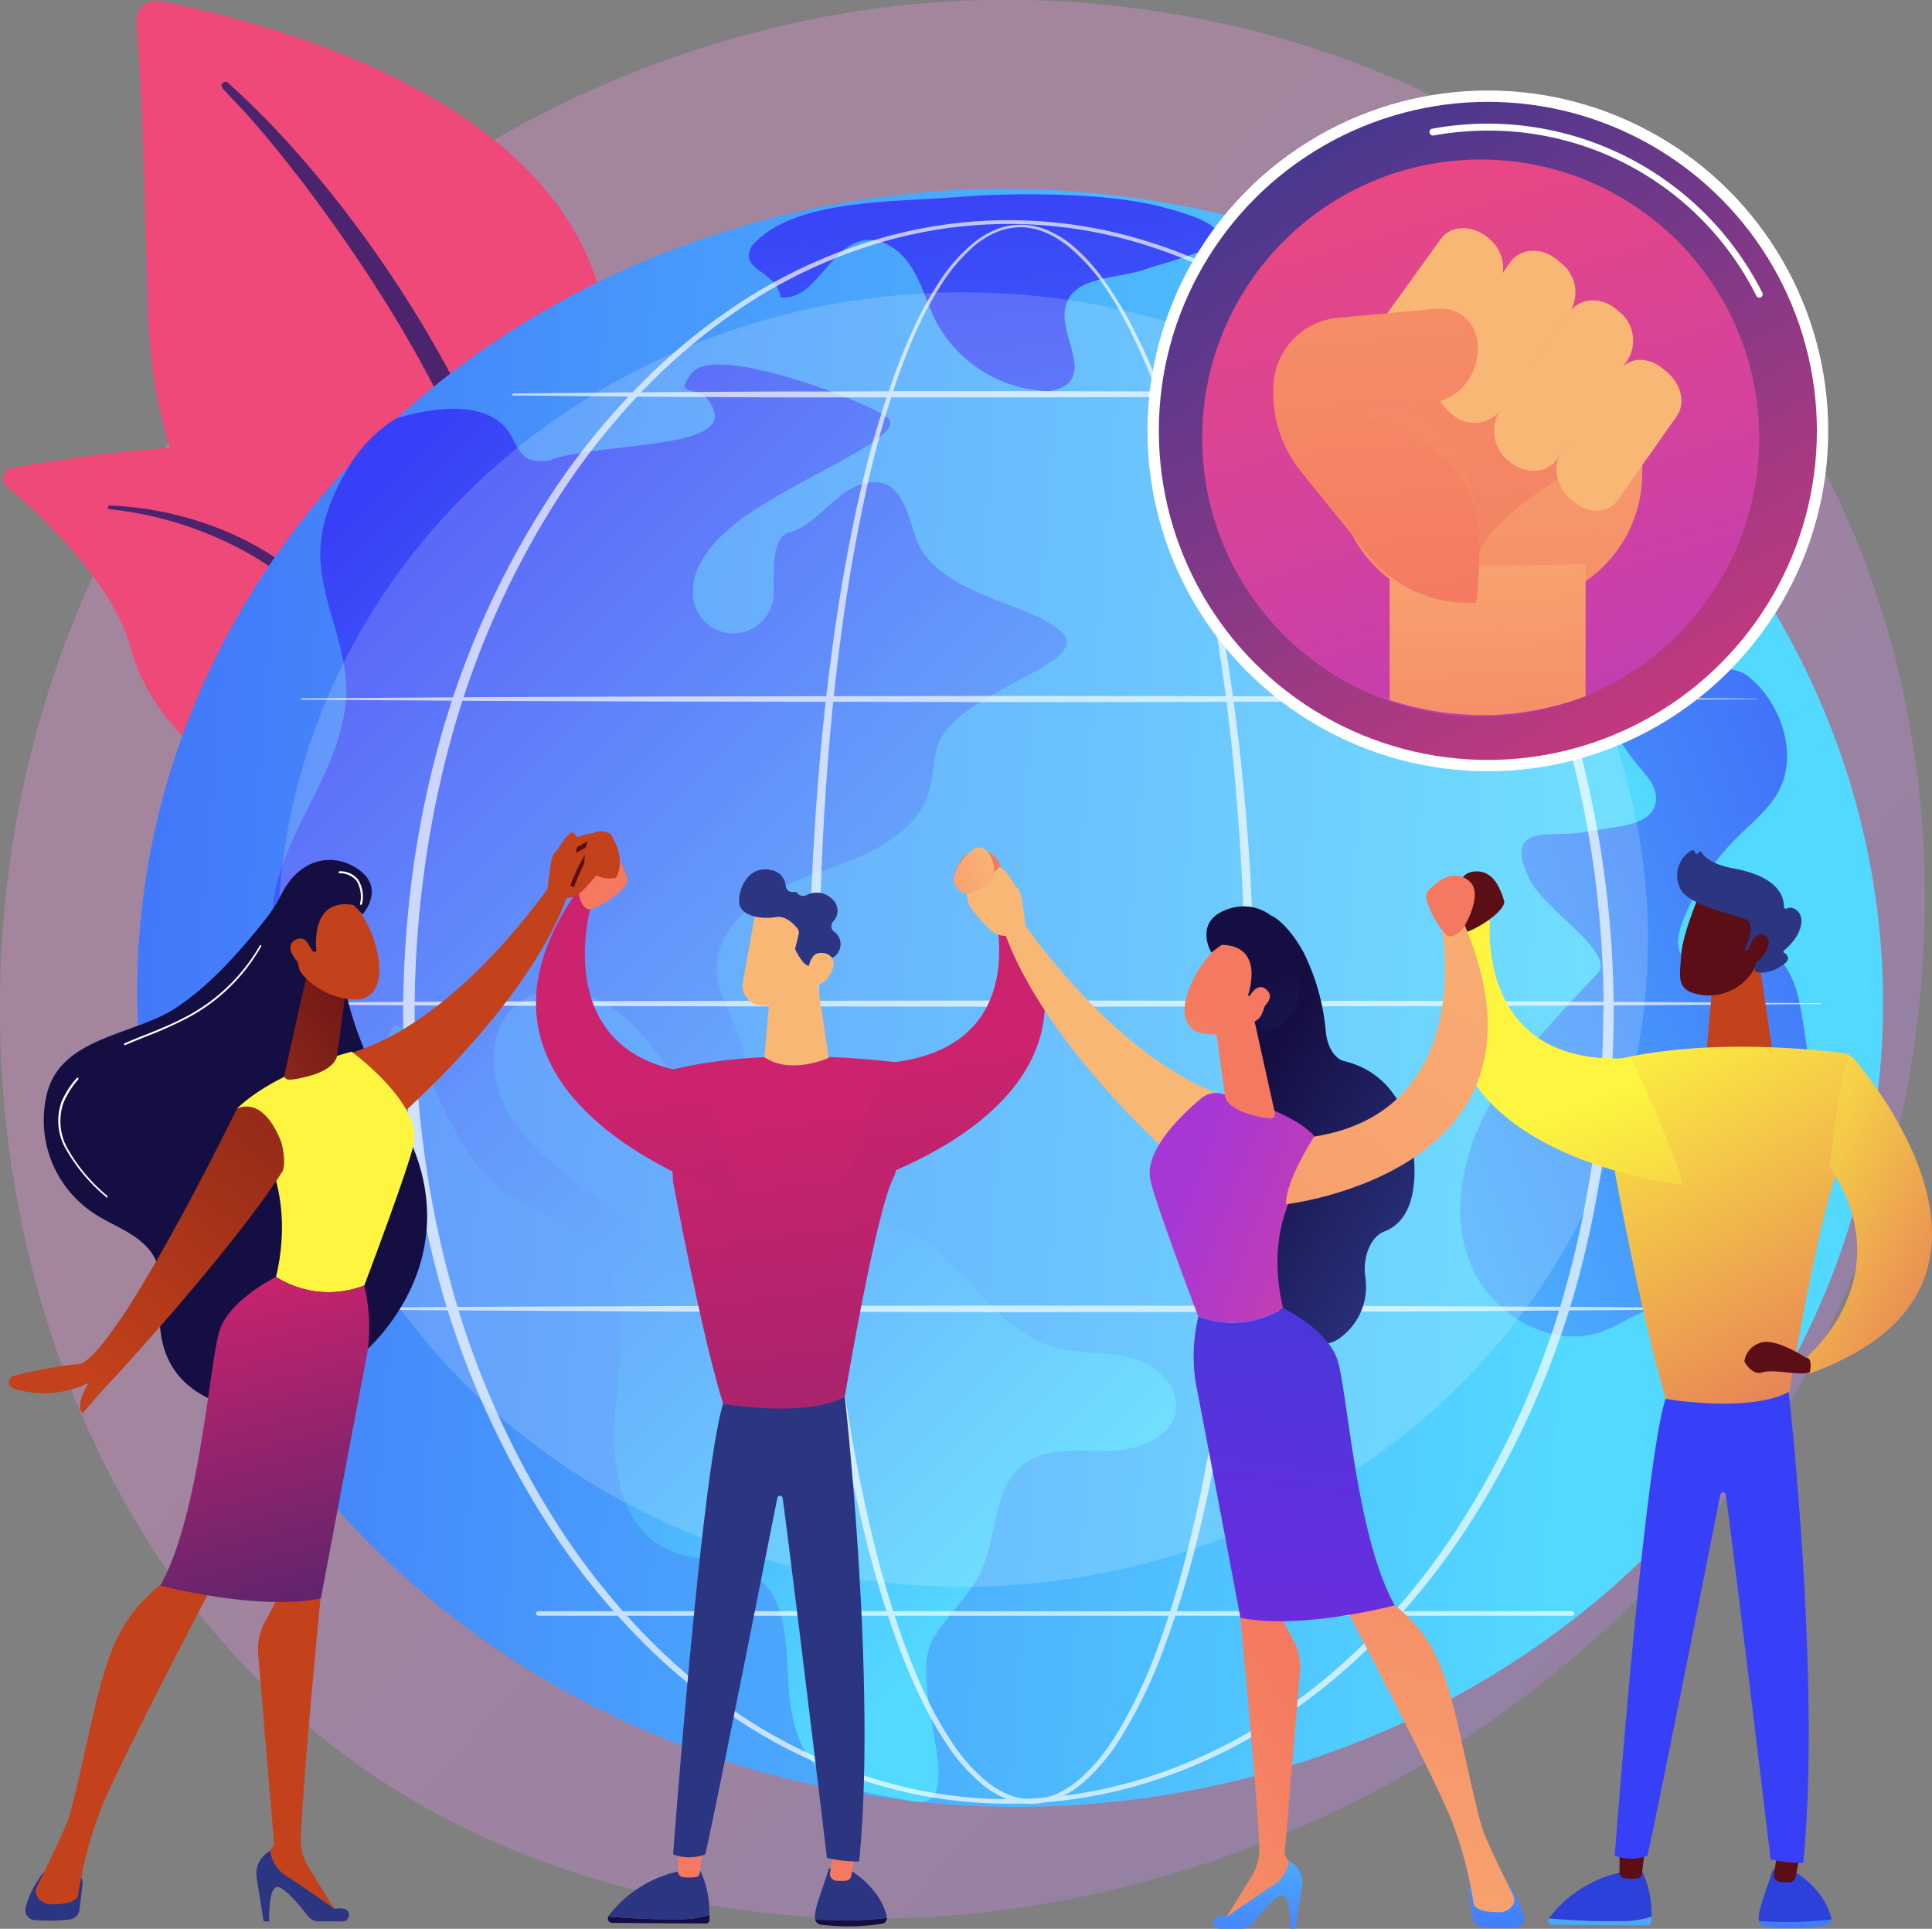 <svg id="Layer_1" data-name="Layer 1" xmlns="http://www.w3.org/2000/svg" xmlns:xlink="http://www.w3.org/1999/xlink" viewBox="0 0 250.43 250">
  <rect x="0" y="0" width="250.43" height="250" fill="#808080" stroke="none"/>
  <defs>
    <style>
      .cls-1 {
        fill: none;
      }

      .cls-2, .cls-25 {
        opacity: 0.3;
      }

      .cls-11, .cls-19, .cls-2, .cls-25 {
        isolation: isolate;
      }

      .cls-2 {
        fill: url(#linear-gradient);
      }

      .cls-3 {
        fill: url(#linear-gradient-2);
      }

      .cls-4 {
        fill: url(#linear-gradient-3);
      }

      .cls-5 {
        fill: url(#linear-gradient-4);
      }

      .cls-6 {
        fill: url(#linear-gradient-5);
      }

      .cls-7 {
        fill: url(#linear-gradient-6);
      }

      .cls-8 {
        fill: url(#linear-gradient-7);
      }

      .cls-9 {
        fill: url(#linear-gradient-8);
      }

      .cls-10 {
        fill: url(#linear-gradient-9);
      }

      .cls-11, .cls-13 {
        fill: #fff;
      }

      .cls-11 {
        opacity: 0.17;
      }

      .cls-12 {
        opacity: 0.68;
      }

      .cls-14 {
        fill: url(#linear-gradient-10);
      }

      .cls-15 {
        fill: url(#linear-gradient-11);
      }

      .cls-16 {
        clip-path: url(#clip-path);
      }

      .cls-17 {
        fill: url(#linear-gradient-12);
      }

      .cls-18 {
        fill: url(#linear-gradient-13);
      }

      .cls-19 {
        opacity: 0.6;
        fill: url(#linear-gradient-14);
      }

      .cls-20 {
        fill: url(#linear-gradient-15);
      }

      .cls-21 {
        fill: url(#linear-gradient-16);
      }

      .cls-22 {
        fill: url(#linear-gradient-17);
      }

      .cls-23 {
        fill: url(#linear-gradient-18);
      }

      .cls-24 {
        fill: url(#linear-gradient-19);
      }

      .cls-25 {
        fill: url(#linear-gradient-20);
      }

      .cls-26 {
        fill: url(#linear-gradient-21);
      }

      .cls-27 {
        fill: url(#linear-gradient-22);
      }

      .cls-28 {
        fill: url(#linear-gradient-23);
      }

      .cls-29 {
        fill: url(#linear-gradient-24);
      }

      .cls-30 {
        fill: url(#linear-gradient-25);
      }

      .cls-31 {
        fill: url(#linear-gradient-26);
      }

      .cls-32 {
        fill: url(#linear-gradient-27);
      }

      .cls-33 {
        fill: url(#linear-gradient-28);
      }

      .cls-34 {
        fill: url(#linear-gradient-29);
      }

      .cls-35 {
        fill: url(#linear-gradient-30);
      }

      .cls-36 {
        fill: url(#linear-gradient-31);
      }

      .cls-37 {
        fill: url(#linear-gradient-32);
      }

      .cls-38 {
        fill: url(#linear-gradient-33);
      }

      .cls-39 {
        fill: url(#linear-gradient-34);
      }

      .cls-40 {
        fill: url(#linear-gradient-35);
      }

      .cls-41 {
        fill: url(#linear-gradient-36);
      }

      .cls-42 {
        fill: url(#linear-gradient-37);
      }

      .cls-43 {
        fill: url(#linear-gradient-38);
      }

      .cls-44 {
        fill: url(#linear-gradient-39);
      }

      .cls-45 {
        fill: url(#linear-gradient-40);
      }

      .cls-46 {
        fill: url(#linear-gradient-41);
      }

      .cls-47 {
        fill: url(#linear-gradient-42);
      }

      .cls-48 {
        fill: url(#linear-gradient-43);
      }

      .cls-49 {
        fill: url(#linear-gradient-44);
      }

      .cls-50 {
        fill: url(#linear-gradient-45);
      }

      .cls-51 {
        fill: url(#linear-gradient-46);
      }

      .cls-52 {
        fill: url(#linear-gradient-47);
      }

      .cls-53 {
        fill: url(#linear-gradient-48);
      }

      .cls-54 {
        fill: url(#linear-gradient-49);
      }

      .cls-55 {
        fill: url(#linear-gradient-50);
      }

      .cls-56 {
        fill: url(#linear-gradient-51);
      }

      .cls-57 {
        fill: url(#linear-gradient-52);
      }

      .cls-58 {
        fill: url(#linear-gradient-53);
      }

      .cls-59 {
        fill: url(#linear-gradient-54);
      }

      .cls-60 {
        fill: url(#linear-gradient-55);
      }

      .cls-61 {
        fill: url(#linear-gradient-56);
      }

      .cls-62 {
        fill: url(#linear-gradient-57);
      }

      .cls-63 {
        fill: url(#linear-gradient-58);
      }

      .cls-64 {
        fill: url(#linear-gradient-59);
      }

      .cls-65 {
        fill: url(#linear-gradient-60);
      }

      .cls-66 {
        fill: url(#linear-gradient-61);
      }

      .cls-67 {
        fill: url(#linear-gradient-62);
      }

      .cls-68 {
        fill: url(#linear-gradient-63);
      }

      .cls-69 {
        fill: url(#linear-gradient-64);
      }

      .cls-70 {
        fill: url(#linear-gradient-65);
      }

      .cls-71 {
        fill: url(#linear-gradient-66);
      }

      .cls-72 {
        fill: url(#linear-gradient-67);
      }

      .cls-73 {
        fill: url(#linear-gradient-68);
      }

      .cls-74 {
        fill: url(#linear-gradient-69);
      }

      .cls-75 {
        fill: url(#linear-gradient-70);
      }

      .cls-76 {
        fill: url(#linear-gradient-71);
      }

      .cls-77 {
        fill: url(#linear-gradient-72);
      }

      .cls-78 {
        fill: url(#linear-gradient-73);
      }

      .cls-79 {
        fill: url(#linear-gradient-74);
      }

      .cls-80 {
        fill: url(#linear-gradient-75);
      }

      .cls-81 {
        fill: url(#linear-gradient-76);
      }

      .cls-82 {
        fill: url(#linear-gradient-77);
      }

      .cls-83 {
        fill: url(#linear-gradient-78);
      }

      .cls-84 {
        fill: url(#linear-gradient-79);
      }

      .cls-85 {
        fill: url(#linear-gradient-80);
      }

      .cls-86 {
        fill: url(#linear-gradient-81);
      }

      .cls-87 {
        fill: url(#linear-gradient-82);
      }

      .cls-88 {
        fill: url(#linear-gradient-83);
      }

      .cls-89 {
        fill: url(#linear-gradient-84);
      }

      .cls-90 {
        fill: url(#linear-gradient-85);
      }

      .cls-91 {
        fill: url(#linear-gradient-86);
      }

      .cls-92 {
        fill: url(#linear-gradient-87);
      }
    </style>
    <linearGradient id="linear-gradient" x1="-450.08" y1="976.5" x2="-450.49" y2="976.87" gradientTransform="matrix(450.32, 0, 0, -448.94, 203093.8, 438643.73)" gradientUnits="userSpaceOnUse">
      <stop offset="0" stop-color="#b37cff"/>
      <stop offset="1" stop-color="#f895e7"/>
    </linearGradient>
    <linearGradient id="linear-gradient-2" x1="-442.65" y1="979.58" x2="-443.32" y2="979.2" gradientTransform="matrix(112.41, 0, 0, -219.92, 50389.62, 214990.88)" gradientUnits="userSpaceOnUse">
      <stop offset="0" stop-color="#a737d5"/>
      <stop offset="1" stop-color="#ef497a"/>
    </linearGradient>
    <linearGradient id="linear-gradient-3" x1="-437.55" y1="979.42" x2="-440.71" y2="978.51" gradientTransform="matrix(75.29, 0, 0, -186.59, 33632.46, 182459.84)" gradientUnits="userSpaceOnUse">
      <stop offset="0" stop-color="#cb236d"/>
      <stop offset="1" stop-color="#4c246d"/>
    </linearGradient>
    <linearGradient id="linear-gradient-4" x1="-445.44" y1="979.68" x2="-445.83" y2="979.32" gradientTransform="matrix(146.51, 0, 0, -197.78, 65769.29, 193467.92)" xlink:href="#linear-gradient-2"/>
    <linearGradient id="linear-gradient-5" x1="-440.01" y1="982.67" x2="-441.81" y2="981.37" gradientTransform="matrix(80.58, 0, 0, -86.68, 35995.82, 84984.14)" xlink:href="#linear-gradient-3"/>
    <linearGradient id="linear-gradient-6" x1="-450.59" y1="974.74" x2="-450.58" y2="975.47" gradientTransform="matrix(378.47, 0, 0, -408.52, 170809.7, 398403.6)" gradientUnits="userSpaceOnUse">
      <stop offset="0" stop-color="#53d8ff"/>
      <stop offset="1" stop-color="#3840f7"/>
    </linearGradient>
    <linearGradient id="linear-gradient-7" x1="-448.87" y1="976.87" x2="-449.18" y2="977.35" gradientTransform="matrix(211.38, 0, 0, -336.4, 95155.21, 328824.13)" xlink:href="#linear-gradient-6"/>
    <linearGradient id="linear-gradient-8" x1="-446.47" y1="978.35" x2="-447.05" y2="981.86" gradientTransform="matrix(110.2, 0, 0, -45.93, 49534.07, 45118.21)" xlink:href="#linear-gradient-6"/>
    <linearGradient id="linear-gradient-9" x1="-446.78" y1="977.07" x2="-445.81" y2="978.07" gradientTransform="matrix(82.61, 0, 0, -218.72, 37227.48, 213937.06)" xlink:href="#linear-gradient-6"/>
    <linearGradient id="linear-gradient-10" x1="-448.14" y1="975.7" x2="-448.36" y2="974.88" gradientTransform="matrix(108.87, -108.87, -108.87, -108.87, 155172.54, 57432.01)" gradientUnits="userSpaceOnUse">
      <stop offset="0" stop-color="#233894"/>
      <stop offset="1" stop-color="#dd397a"/>
    </linearGradient>
    <linearGradient id="linear-gradient-11" x1="-447.98" y1="974.53" x2="-447.46" y2="975.49" gradientTransform="matrix(92.14, -92.14, -92.14, -92.14, 131293.36, 48659.68)" xlink:href="#linear-gradient-2"/>
    <clipPath id="clip-path" transform="translate(-144.34)">
      <path class="cls-1" d="M363.33,35.27C349.45,21,326.05,19.62,311,32.9,295.56,46.6,295.56,70,311,84.25c15,13.86,38.41,13.38,52.29-.34C376.81,70.58,376.81,49.12,363.33,35.27Z"/>
    </clipPath>
    <linearGradient id="linear-gradient-12" x1="-445.34" y1="981.75" x2="-445.26" y2="979.65" gradientTransform="matrix(71.12, 0, 0, -59.09, 32007.68, 58010.95)" gradientUnits="userSpaceOnUse">
      <stop offset="0" stop-color="#f9b776"/>
      <stop offset="1" stop-color="#f47960"/>
    </linearGradient>
    <linearGradient id="linear-gradient-13" x1="-441.91" y1="985.23" x2="-441.85" y2="983.44" gradientTransform="matrix(45.85, 0, 0, -35.23, 20598.68, 34761.73)" xlink:href="#linear-gradient-12"/>
    <linearGradient id="linear-gradient-14" x1="-442.28" y1="988.53" x2="-442.95" y2="986.9" gradientTransform="matrix(69.7, 0, 0, -50.89, 31369.12, 49997.74)" xlink:href="#linear-gradient-12"/>
    <linearGradient id="linear-gradient-15" x1="-404.47" y1="983.61" x2="-404.14" y2="983.61" gradientTransform="matrix(29.16, 0, 0, -35.29, 13093.93, 34772.63)" xlink:href="#linear-gradient-12"/>
    <linearGradient id="linear-gradient-16" x1="-408.68" y1="982.62" x2="-408.37" y2="982.62" gradientTransform="matrix(32.58, 0, 0, -39.86, 14623.18, 39212.44)" xlink:href="#linear-gradient-12"/>
    <linearGradient id="linear-gradient-17" x1="-408.63" y1="982.42" x2="-408.32" y2="982.42" gradientTransform="matrix(33.1, 0, 0, -40.26, 14843.21, 39596.13)" xlink:href="#linear-gradient-12"/>
    <linearGradient id="linear-gradient-18" x1="-401.9" y1="983.4" x2="-401.57" y2="983.4" gradientTransform="matrix(29.1, 0, 0, -34.37, 13025.73, 33836.18)" xlink:href="#linear-gradient-12"/>
    <linearGradient id="linear-gradient-19" x1="-442.19" y1="981.38" x2="-442.07" y2="979.57" gradientTransform="matrix(48.18, 0, 0, -68.94, 21624.51, 67613.07)" xlink:href="#linear-gradient-12"/>
    <linearGradient id="linear-gradient-20" x1="-435.94" y1="982.26" x2="-436.12" y2="983.9" gradientTransform="matrix(29.06, 0, 0, -37.32, 12998.43, 36754.1)" xlink:href="#linear-gradient-12"/>
    <linearGradient id="linear-gradient-21" x1="-415.24" y1="1009.62" x2="-414.69" y2="1009.62" gradientTransform="matrix(16.81, 0, 0, -12.46, 7337.08, 12825.31)" gradientUnits="userSpaceOnUse">
      <stop offset="0" stop-color="#2b3582"/>
      <stop offset="1" stop-color="#150e42"/>
    </linearGradient>
    <linearGradient id="linear-gradient-22" x1="-423.12" y1="1130.61" x2="-422.17" y2="1156.89" gradientTransform="matrix(16.72, 0, 0, -2.01, 7297.94, 2635.11)" xlink:href="#linear-gradient-21"/>
    <linearGradient id="linear-gradient-23" x1="-371.71" y1="1042.09" x2="-371.99" y2="1040.3" gradientTransform="matrix(6.63, 0, 0, -9.06, 2740.13, 9497.76)" xlink:href="#linear-gradient-12"/>
    <linearGradient id="linear-gradient-24" x1="-436.68" y1="892.92" x2="-436.02" y2="918.99" gradientTransform="matrix(23.77, 0, 0, -2.04, 10435.37, 2655.83)" xlink:href="#linear-gradient-21"/>
    <linearGradient id="linear-gradient-25" x1="-391.68" y1="1012.6" x2="-391.12" y2="1012.6" gradientTransform="matrix(23.66, 0, 0, -11.45, 10383.23, 11837.09)" xlink:href="#linear-gradient-21"/>
    <linearGradient id="linear-gradient-26" x1="-360.66" y1="1044.39" x2="-360.95" y2="1042.85" gradientTransform="matrix(6.1, 0, 0, -9.92, 2464.2, 10336.28)" xlink:href="#linear-gradient-12"/>
    <linearGradient id="linear-gradient-27" x1="-439.88" y1="980.64" x2="-439.84" y2="981.25" gradientTransform="matrix(44.79, 0, 0, -108.8, 19948.69, 106798.69)" xlink:href="#linear-gradient-21"/>
    <linearGradient id="linear-gradient-28" x1="-442.48" y1="980.53" x2="-442.33" y2="978.86" gradientTransform="matrix(57.02, 0, 0, -82.41, 25478.41, 80949.93)" xlink:href="#linear-gradient-3"/>
    <linearGradient id="linear-gradient-29" x1="-371.37" y1="990.15" x2="-370.82" y2="990.15" gradientTransform="matrix(15.05, 0, 0, -23.19, 6529.35, 23093.43)" xlink:href="#linear-gradient-12"/>
    <linearGradient id="linear-gradient-30" x1="-344.83" y1="1003.35" x2="-344.04" y2="1003.5" gradientTransform="matrix(18.42, 0, 0, -24.68, 8046.24, 24530.37)" xlink:href="#linear-gradient-12"/>
    <linearGradient id="linear-gradient-31" x1="-406.51" y1="990" x2="-405.88" y2="990" gradientTransform="matrix(23.81, 0, 0, -22.7, 10484.19, 22593.89)" xlink:href="#linear-gradient-21"/>
    <linearGradient id="linear-gradient-32" x1="-142.52" y1="1065.41" x2="-140.21" y2="1065.88" gradientTransform="matrix(6.31, 0, 0, -7.52, 2587.49, 7786)" xlink:href="#linear-gradient-12"/>
    <linearGradient id="linear-gradient-33" x1="-440.25" y1="980.54" x2="-440.06" y2="978.57" gradientTransform="matrix(47.09, 0, 0, -72, 20958.9, 70742.13)" xlink:href="#linear-gradient-3"/>
    <linearGradient id="linear-gradient-34" x1="-440.71" y1="980.68" x2="-440.53" y2="978.72" gradientTransform="matrix(46.13, 0, 0, -69.87, 20596.31, 68657.79)" xlink:href="#linear-gradient-3"/>
    <linearGradient id="linear-gradient-35" x1="-405.16" y1="1006.73" x2="-406.82" y2="1003.81" gradientTransform="matrix(11.41, 0, 0, -12.3, 4927.76, 12431.48)" xlink:href="#linear-gradient-12"/>
    <linearGradient id="linear-gradient-36" x1="-401.84" y1="1002.92" x2="-403.5" y2="1000.58" gradientTransform="matrix(11.44, 0, 0, -13.85, 4853.33, 13943.82)" xlink:href="#linear-gradient-12"/>
    <linearGradient id="linear-gradient-37" x1="-438.91" y1="972.55" x2="-439.25" y2="972.9" gradientTransform="matrix(89.75, 0, 0, -123.38, 40124.02, 120912.66)" xlink:href="#linear-gradient-21"/>
    <linearGradient id="linear-gradient-38" x1="-438.19" y1="975.65" x2="-437.89" y2="975.05" gradientTransform="matrix(52.95, 0, 0, -61.73, 23561.81, 60703.95)" gradientUnits="userSpaceOnUse">
      <stop offset="0" stop-color="#c4421b"/>
      <stop offset="1" stop-color="#5c0e16"/>
    </linearGradient>
    <linearGradient id="linear-gradient-39" x1="-350.46" y1="1013.32" x2="-349.91" y2="1013.32" gradientTransform="matrix(13.41, 0, 0, -11.23, 5615.38, 11626.37)" xlink:href="#linear-gradient-21"/>
    <linearGradient id="linear-gradient-40" x1="-416.83" y1="992.76" x2="-416.26" y2="994.3" gradientTransform="matrix(18.65, 0, 0, -80.86, 8038.98, 79550.62)" xlink:href="#linear-gradient-38"/>
    <linearGradient id="linear-gradient-41" x1="-393.29" y1="1001.38" x2="-392.74" y2="1001.38" gradientTransform="matrix(21.67, 0, 0, -16.49, 9404.46, 16752.85)" xlink:href="#linear-gradient-21"/>
    <linearGradient id="linear-gradient-42" x1="-437.15" y1="983.38" x2="-436.89" y2="984.98" gradientTransform="matrix(41.66, 0, 0, -78.04, 18384.7, 76799.64)" xlink:href="#linear-gradient-38"/>
    <linearGradient id="linear-gradient-43" x1="-437.6" y1="979.82" x2="-437.47" y2="978.94" gradientTransform="matrix(41.52, 0, 0, -56.26, 18368.38, 55405.75)" gradientUnits="userSpaceOnUse">
      <stop offset="0" stop-color="#fdf53f"/>
      <stop offset="1" stop-color="#d93c65"/>
    </linearGradient>
    <linearGradient id="linear-gradient-44" x1="-439.93" y1="981.18" x2="-439.82" y2="980.51" gradientTransform="matrix(48.97, 0, 0, -76.06, 21721.15, 74793.74)" xlink:href="#linear-gradient-3"/>
    <linearGradient id="linear-gradient-45" x1="-412.85" y1="987.8" x2="-411.36" y2="989.77" gradientTransform="matrix(14.25, 0, 0, -25.27, 6054.07, 25129.4)" xlink:href="#linear-gradient-38"/>
    <linearGradient id="linear-gradient-46" x1="-415.9" y1="1001.12" x2="-415.05" y2="1002.37" gradientTransform="matrix(20.63, 0, 0, -24.98, 8940.8, 24823.61)" xlink:href="#linear-gradient-38"/>
    <linearGradient id="linear-gradient-47" x1="-379.11" y1="925.32" x2="-380.32" y2="926.82" gradientTransform="matrix(25.06, 0, 0, -28.29, 10936.9, 28045.68)" xlink:href="#linear-gradient-21"/>
    <linearGradient id="linear-gradient-48" x1="-305.74" y1="1068.94" x2="-302.54" y2="1072.9" gradientTransform="matrix(5.46, 0, 0, -7.88, 2084.77, 8136.66)" xlink:href="#linear-gradient-38"/>
    <linearGradient id="linear-gradient-49" x1="-398.22" y1="972.5" x2="-397.38" y2="970.91" gradientTransform="matrix(13.09, 0, 0, -15.72, 5593.06, 15764.19)" xlink:href="#linear-gradient-38"/>
    <linearGradient id="linear-gradient-50" x1="-398.5" y1="1004.91" x2="-397.94" y2="1004.91" gradientTransform="matrix(7.59, 0, 0, -10.77, 3110.99, 10934.67)" xlink:href="#linear-gradient-38"/>
    <linearGradient id="linear-gradient-51" x1="-442.59" y1="980.8" x2="-441.79" y2="981.85" gradientTransform="matrix(64.38, 0, 0, -71.78, 28648.94, 70581.02)" xlink:href="#linear-gradient-38"/>
    <linearGradient id="linear-gradient-52" x1="-204.04" y1="913.97" x2="-202.33" y2="912.89" gradientTransform="matrix(5.12, 0, 0, -11.26, 1992.33, 11410.42)" xlink:href="#linear-gradient-38"/>
    <linearGradient id="linear-gradient-53" x1="-427.53" y1="1007.22" x2="-427.49" y2="1008.55" gradientTransform="matrix(17.03, 0, 0, -12.62, 7658.42, 12982.46)" gradientUnits="userSpaceOnUse">
      <stop offset="0" stop-color="#7c27dd"/>
      <stop offset="1" stop-color="#2b41d9"/>
    </linearGradient>
    <linearGradient id="linear-gradient-54" x1="-425.74" y1="1192.68" x2="-427.79" y2="1179.35" gradientTransform="matrix(16.94, 0, 0, -2.04, 7616.36, 2666.05)" xlink:href="#linear-gradient-6"/>
    <linearGradient id="linear-gradient-55" x1="-389.22" y1="1029.97" x2="-389.5" y2="1028.17" gradientTransform="matrix(6.73, 0, 0, -9.18, 3003.24, 9614.54)" xlink:href="#linear-gradient-38"/>
    <linearGradient id="linear-gradient-56" x1="-433.12" y1="1185.2" x2="-434.51" y2="1172.41" gradientTransform="matrix(24.08, 0, 0, -2.06, 10796.68, 2682.48)" xlink:href="#linear-gradient-6"/>
    <linearGradient id="linear-gradient-57" x1="-433.64" y1="1008.79" x2="-433.61" y2="1010.24" gradientTransform="matrix(23.97, 0, 0, -11.6, 10744.82, 11987.09)" xlink:href="#linear-gradient-53"/>
    <linearGradient id="linear-gradient-58" x1="-380.52" y1="1029.04" x2="-380.8" y2="1027.51" gradientTransform="matrix(6.19, 0, 0, -10.05, 2723.86, 10462.58)" xlink:href="#linear-gradient-38"/>
    <linearGradient id="linear-gradient-59" x1="-437.08" y1="982.97" x2="-438.81" y2="981.84" gradientTransform="matrix(45.39, 0, 0, -110.24, 20440.9, 108205.63)" xlink:href="#linear-gradient-6"/>
    <linearGradient id="linear-gradient-60" x1="-411.4" y1="989.93" x2="-410.85" y2="989.93" gradientTransform="matrix(15.25, 0, 0, -23.49, 6839.88, 23382.74)" xlink:href="#linear-gradient-38"/>
    <linearGradient id="linear-gradient-61" x1="-444.38" y1="980.59" x2="-443.99" y2="979.58" gradientTransform="matrix(57.78, 0, 0, -83.5, 26041.55, 82006.52)" xlink:href="#linear-gradient-43"/>
    <linearGradient id="linear-gradient-62" x1="-443.51" y1="981.09" x2="-443.1" y2="979.79" gradientTransform="matrix(54.12, 0, 0, -64.77, 24349.85, 63689.48)" xlink:href="#linear-gradient-43"/>
    <linearGradient id="linear-gradient-63" x1="-410.83" y1="1006.23" x2="-411.25" y2="1005.11" gradientTransform="matrix(11.72, 0, 0, -14.19, 5183.76, 14278.42)" xlink:href="#linear-gradient-38"/>
    <linearGradient id="linear-gradient-64" x1="-438.05" y1="981.16" x2="-437.28" y2="980.04" gradientTransform="matrix(29.03, 0, 0, -74.19, 13093.09, 72923.11)" xlink:href="#linear-gradient-43"/>
    <linearGradient id="linear-gradient-65" x1="-423.23" y1="1032.78" x2="-424.12" y2="1028.85" gradientTransform="matrix(15.51, 0, 0, -7.39, 6967.28, 7754.4)" xlink:href="#linear-gradient-38"/>
    <linearGradient id="linear-gradient-66" x1="-385.42" y1="1021.08" x2="-386.04" y2="1020.66" gradientTransform="matrix(21.05, 0, 0, -23.68, 9457.65, 23551.91)" xlink:href="#linear-gradient-38"/>
    <linearGradient id="linear-gradient-67" x1="-419.29" y1="963.73" x2="-418.89" y2="963.2" gradientTransform="matrix(29.07, 0, 0, -28.7, 13078.28, 28445.26)" xlink:href="#linear-gradient-21"/>
    <linearGradient id="linear-gradient-68" x1="-157.78" y1="1135.88" x2="-160.3" y2="1134.52" gradientTransform="matrix(5.14, 0, 0, -7.26, 2281.66, 7525.11)" xlink:href="#linear-gradient-38"/>
    <linearGradient id="linear-gradient-69" x1="-395.98" y1="998.69" x2="-397.93" y2="997.51" gradientTransform="matrix(8.31, 0, 0, -11.08, 3440.39, 11234.89)" xlink:href="#linear-gradient-38"/>
    <linearGradient id="linear-gradient-70" x1="-441.91" y1="979.34" x2="-441.61" y2="978.74" gradientTransform="matrix(55.54, 0, 0, -64.75, 24884.73, 63663.62)" xlink:href="#linear-gradient-12"/>
    <linearGradient id="linear-gradient-71" x1="-411.1" y1="986.56" x2="-410.26" y2="984.97" gradientTransform="matrix(13.73, 0, 0, -16.49, 5980.31, 16523.82)" xlink:href="#linear-gradient-12"/>
    <linearGradient id="linear-gradient-72" x1="-375.03" y1="1003.92" x2="-374.47" y2="1003.92" gradientTransform="matrix(7.97, 0, 0, -11.29, 3378.08, 11451.68)" xlink:href="#linear-gradient-12"/>
    <linearGradient id="linear-gradient-73" x1="-272.35" y1="947.48" x2="-270.63" y2="946.4" gradientTransform="matrix(5.37, 0, 0, -11.81, 2209.1, 11954.75)" xlink:href="#linear-gradient-12"/>
    <linearGradient id="linear-gradient-74" x1="-440.43" y1="979.2" x2="-440.73" y2="979.62" gradientTransform="matrix(41.9, 0, 0, -100.2, 18777.3, 98291.56)" xlink:href="#linear-gradient-21"/>
    <linearGradient id="linear-gradient-75" x1="-417.43" y1="1017.57" x2="-417.41" y2="1013.23" gradientTransform="matrix(12.92, 0, 0, -10.82, 5729.54, 11231.77)" xlink:href="#linear-gradient-6"/>
    <linearGradient id="linear-gradient-76" x1="-426.11" y1="979.83" x2="-425.53" y2="981.38" gradientTransform="matrix(17.95, 0, 0, -77.87, 7949.11, 76635.2)" xlink:href="#linear-gradient-12"/>
    <linearGradient id="linear-gradient-77" x1="-429.29" y1="1003.66" x2="-429.28" y2="1001.24" gradientTransform="matrix(20.94, 0, 0, -15.88, 9294.66, 16167.94)" xlink:href="#linear-gradient-6"/>
    <linearGradient id="linear-gradient-78" x1="-440.48" y1="980.6" x2="-440.22" y2="982.2" gradientTransform="matrix(40.1, 0, 0, -75.15, 17989.09, 73978.86)" xlink:href="#linear-gradient-12"/>
    <linearGradient id="linear-gradient-79" x1="-440.09" y1="982.59" x2="-439.11" y2="982.09" gradientTransform="matrix(40.44, 0, 0, -53.74, 18097.59, 52952.78)" xlink:href="#linear-gradient-2"/>
    <linearGradient id="linear-gradient-80" x1="-441.77" y1="980.6" x2="-441.64" y2="981.99" gradientTransform="matrix(47.16, 0, 0, -73.24, 21145.41, 72051.8)" xlink:href="#linear-gradient-53"/>
    <linearGradient id="linear-gradient-81" x1="-417.86" y1="988.2" x2="-417.72" y2="988.78" gradientTransform="matrix(13.72, 0, 0, -24.35, 6033.36, 24233.34)" xlink:href="#linear-gradient-12"/>
    <linearGradient id="linear-gradient-82" x1="-429.88" y1="988.73" x2="-429.07" y2="990.04" gradientTransform="matrix(20.85, 0, 0, -22.96, 9247.08, 22862.3)" xlink:href="#linear-gradient-12"/>
    <linearGradient id="linear-gradient-83" x1="-429.4" y1="985.62" x2="-429.97" y2="987.08" gradientTransform="matrix(21.72, 0, 0, -28.76, 9646.61, 28515.34)" xlink:href="#linear-gradient-21"/>
    <linearGradient id="linear-gradient-84" x1="-374.03" y1="1016.47" x2="-371.09" y2="1020.68" gradientTransform="matrix(5.73, 0, 0, -7.13, 2430.92, 7410.85)" xlink:href="#linear-gradient-12"/>
    <linearGradient id="linear-gradient-85" x1="-441.42" y1="981.74" x2="-443.11" y2="978.78" gradientTransform="matrix(47.16, 0, 0, -67.43, 21165.23, 66285.14)" xlink:href="#linear-gradient-12"/>
    <linearGradient id="linear-gradient-86" x1="-407.47" y1="1010.83" x2="-407.88" y2="1009.74" gradientTransform="matrix(11.34, 0, 0, -14.25, 5009.33, 14340.71)" xlink:href="#linear-gradient-12"/>
    <linearGradient id="linear-gradient-87" x1="-399.21" y1="1005.13" x2="-400.9" y2="1003.93" gradientTransform="matrix(9.54, 0, 0, -10.82, 4084.57, 10990.03)" xlink:href="#linear-gradient-12"/>
  </defs>
  <g>
    <path class="cls-2" d="M383.38,168c-24.2,56.29-88.68,87.82-144.6,79.32-9.1-1.39-34.05-5.51-56.13-25C140.13,185,131,110.8,165.34,58.55,190.3,20.51,235-1,277.56,0c9.16.23,44.26,1.66,75.1,26.78a114.81,114.81,0,0,1,23.53,26.37C397.34,85.85,399.16,131.35,383.38,168Z" transform="translate(-144.34)"/>
    <path class="cls-3" d="M211.18,122s.63-26.43-11.54-33.5S164.32,77,163.45,39C162.94,16.82,162.39,7.1,162,2.87A2.52,2.52,0,0,1,164.29.15a2.67,2.67,0,0,1,.69,0c11.53,2.17,49,11.11,56.84,36.68C231.13,67.17,211.18,122,211.18,122Z" transform="translate(-144.34)"/>
    <path class="cls-4" d="M173.9,10.75C186.56,22,201.19,42,209,62a93.85,93.85,0,0,1,5.2,22.73,104.94,104.94,0,0,1-.8,28.6.85.85,0,0,1-1.67-.3A115.84,115.84,0,0,0,209,71.26c-4.61-17.1-14.88-33.67-25.5-47.73l-1.1-1.39c-8.23-10.57-10-10.65-9.19-11.38A.47.47,0,0,1,173.9,10.75Z" transform="translate(-144.34)"/>
    <path class="cls-5" d="M225.78,167.35c1.76.87-16.7-22.34-22.47-58.79-2.73-17.18-2.76-38.7-12.55-47-8.14-6.9-35.85-2.54-44.92-.89a1.36,1.36,0,0,0-1.09,1.58,1.42,1.42,0,0,0,.46.8c4.35,3.65,13.65,12.26,16.07,20.94,3.2,11.44,14.08,18.72,23.81,20.69s15.16,3.88,19.9,19.45S220.77,164.9,225.78,167.35Z" transform="translate(-144.34)"/>
    <path class="cls-6" d="M158.6,65.52c11.56.48,24,5.76,30.28,15.65l.6,1a223.08,223.08,0,0,1,13.48,31,.31.31,0,0,1-.59.2c-3-7.37-7.34-16.72-10.78-23.71-3.7-7.62-6.28-12.79-14.71-17.74A46.94,46.94,0,0,0,158.56,66a.25.25,0,0,1-.23-.27.26.26,0,0,1,.27-.23Z" transform="translate(-144.34)"/>
    <ellipse class="cls-7" cx="275.27" cy="129.33" rx="104.85" ry="113.17" transform="translate(-10.33 398.68) rotate(-87.49)"/>
    <path class="cls-8" d="M189.91,59.89c-2.49,4-4.4,8.48-4,13.16.41,5.43,3.16,10.51,3.3,15.94.24,9.23-6.88,17-9.1,25.9-2.48,10,6.87,21.41,10.61,27s2.12-4.53,4.38-8.49,7.14,16.61,14.76,21.12c4.08,2.42,8.88,4,11.82,7.76,4.28,5.44,3.1,13.18,2.45,20.08s.32,15.3,6.53,18.37c3.66,1.8,8.31,1.19,11.61,3.59,5.8,4.21,3,13.38,5.32,20.17,2.5,7.37,7.45,7.47,15.12,9s-1-15.26,2.62-21.15c1.89-3.09,4.77-5.55,6.25-8.85,2.06-4.58,1.48-10.7,5.49-13.74,3-2.27,7.17-1.66,10.94-1.69s8.34-1.67,8.77-5.41c.38-3.32-2.95-6-6.2-6.74s-6.71-.4-9.91-1.38c-9.13-2.82-13.39-15.6-22.93-16.2-8.15-.51-15,8.64-23,7-4.46-.9-7.52-4.85-10.84-8-4.26-4-9.54-7-12.92-11.79s-3.95-12.41.86-15.74c3.57-2.47,8.65-1.46,12.18,1.07s5.93,6.3,8.52,9.78a6.52,6.52,0,0,0,3,2.6c3.45,1.08,6-3.77,5.14-7.29s-3.31-6.61-3.43-10.22c-.2-6.36,6.65-10.4,12.66-12.49s13.1-4.6,14.86-10.72c.63-2.16.46-4.53,1.42-6.57C269.3,89.32,286,86,282,82s-16.62-4.77-19.08-12.65c-.88-2.82-1.79-6.55-4.74-6.83-4.79-.44-7.53,5.49-11.55,6.51-1.91.49-2.09,3.73-2,7.72a5.24,5.24,0,1,1-10.48.2h0a8,8,0,0,1,.61-3.25,14.54,14.54,0,0,1,3.73-4.83C244.63,63,263.09,56.51,259.22,54S236.81,44.55,234,48.37s1.81.59,2.93,5.13-13.73,3.93-20.59,5.9a4.9,4.9,0,0,1-3.45.13c-1.18-.58-1.68-2-2.33-3.1-3.44-6.16-14.91-2.17-14.91-2.17A18.82,18.82,0,0,0,189.91,59.89Z" transform="translate(-144.34)"/>
    <path class="cls-9" d="M241.75,32c-1.67,3.1,3.29,3.05,3.78,6.54,4.47.49,6.29-6.54,10.7-7.37,2.49-.46,4.91,1.33,6.26,3.46s2,4.66,3.12,6.92a17.07,17.07,0,0,0,13.53,9.08,4.7,4.7,0,0,0,3.51-.8c2.69-2.37-1.16-6.82-.15-10.26,1.14-3.93,6.81-3.33,10.64-4.78,1.06-.39,9.18-2.56,9.32-3.68.23-2-3.54-3.26-7.76-4.34C287.55,24.88,275,25,268.82,25.51c-8.17.74-21.8.14-27.08,6.44Z" transform="translate(-144.34)"/>
    <path class="cls-10" d="M378.14,165.51a103,103,0,0,0-.45-35.07c-.57-3.08-1.92-6.75-5-7.19-3.59-.52-8,3.61-10.23.76-1-1.26-.6-3.08,0-4.58a30.36,30.36,0,0,1,6.75-10.59c1.84-1.87,3.95-3.53,5.36-5.74,3-4.72.9-11.61-3.38-15.23s-9.81,2.87-14.32.29-4.64-8.82-5.49-13.93c-.63-3.8-3.42-14.07-6.51-9.07S348.94,90.08,357,99.63c1,1.15,2.06,2.44,2,4-.2,3.6-5.45,3.44-9,4.18-4.37.91-11.07-1.43-7.37,6.19,1.95,4,11.27,9.51,8.76,12.2s-10.19,10.47-13.8,16.77-5.36,14.14-2.64,20.87,10.91,11.37,17.59,8.54c3.12-1.33,6.54-4.09,9.44-2.33,2.63,1.59,2.24,5.41,2.11,8.49s1.65,7.15,4.64,6.43a5,5,0,0,0,2.42-1.75C375.4,178.34,377.13,171.85,378.14,165.51Z" transform="translate(-144.34)"/>
    <ellipse class="cls-11" cx="124.81" cy="121.78" rx="88.8" ry="83.89"/>
    <g class="cls-12">
      <path class="cls-13" d="M306.88,131.15a317.48,317.48,0,0,1-4.54,55.23c-.82,4.56-1.77,9.09-2.91,13.58a131.23,131.23,0,0,1-4.07,13.28,62.84,62.84,0,0,1-6.07,12.51,25.08,25.08,0,0,1-4.55,5.31,13.13,13.13,0,0,1-3,1.92,9,9,0,0,1-3.47.82,8.57,8.57,0,0,1-3.5-.65,12.05,12.05,0,0,1-3.05-1.81,23.83,23.83,0,0,1-4.64-5.23,47.12,47.12,0,0,1-3.44-6.07c-1-2.08-1.9-4.23-2.72-6.4a127.84,127.84,0,0,1-4.11-13.26c-1.14-4.49-2.11-9-2.94-13.57-1.65-9.1-2.77-18.29-3.53-27.51s-1.13-18.46-1.17-27.71c0-4.63.1-9.25.26-13.87s.42-9.24.75-13.85c.68-9.22,1.69-18.42,3.2-27.55.76-4.56,1.65-9.11,2.71-13.61A129.15,129.15,0,0,1,260,49.38c.77-2.18,1.62-4.34,2.59-6.45a47.41,47.41,0,0,1,3.31-6.11,22.47,22.47,0,0,1,4.55-5.27,11.51,11.51,0,0,1,3-1.8,8.34,8.34,0,0,1,3.45-.62,9.2,9.2,0,0,1,3.42.8,13.47,13.47,0,0,1,3,1.86A25.48,25.48,0,0,1,287.92,37a50.58,50.58,0,0,1,3.53,6c1.05,2.06,2,4.19,2.84,6.34a123.86,123.86,0,0,1,4.37,13.17c1.24,4.46,2.27,9,3.17,13.51A291.6,291.6,0,0,1,306.88,131.15Zm-1.14,0c0-9.22-.34-18.44-1.11-27.62A268.53,268.53,0,0,0,301,76.13c-.85-4.53-1.85-9-3-13.48a125.81,125.81,0,0,0-4.23-13.15c-.83-2.14-1.74-4.26-2.77-6.31a50.48,50.48,0,0,0-3.44-6A25.14,25.14,0,0,0,283,32.09a12.93,12.93,0,0,0-2.87-1.83,8.69,8.69,0,0,0-3.28-.8,8.11,8.11,0,0,0-3.3.62,11.11,11.11,0,0,0-2.89,1.77,22.56,22.56,0,0,0-4.42,5.22A45.84,45.84,0,0,0,263,43.15c-.94,2.1-1.76,4.25-2.51,6.43a129.7,129.7,0,0,0-3.71,13.3c-1,4.49-1.85,9-2.57,13.58-1.42,9.1-2.35,18.29-2.93,27.49s-.82,18.42-.8,27.64.31,18.42,1,27.62,1.76,18.36,3.35,27.44c.8,4.53,1.73,9,2.84,13.51a127.1,127.1,0,0,0,4,13.21q1.19,3.24,2.65,6.36a47.47,47.47,0,0,0,3.35,6,23,23,0,0,0,4.48,5.12,11.83,11.83,0,0,0,2.87,1.74,7.91,7.91,0,0,0,3.26.61,8.37,8.37,0,0,0,3.22-.78,12.54,12.54,0,0,0,2.81-1.85,24.28,24.28,0,0,0,4.39-5.2,62.42,62.42,0,0,0,5.91-12.4,123.93,123.93,0,0,0,3.95-13.22c1.11-4.47,2-9,2.81-13.52,1.58-9.08,2.63-18.25,3.33-27.44s1-18.41,1-27.63Z" transform="translate(-144.34)"/>
      <path class="cls-13" d="M353.51,131.15a134.66,134.66,0,0,1-4.77,35.27A113.59,113.59,0,0,1,334,198.78a93.93,93.93,0,0,1-11.26,13.81,78.93,78.93,0,0,1-13.87,11.18,66.53,66.53,0,0,1-16.18,7.4,60.4,60.4,0,0,1-35.2,0,67.22,67.22,0,0,1-16.2-7.4,78.49,78.49,0,0,1-13.88-11.17,93.43,93.43,0,0,1-11.28-13.81,113.67,113.67,0,0,1-14.76-32.36,133.23,133.23,0,0,1-4.78-35.3,141.3,141.3,0,0,1,1.21-17.8,128.55,128.55,0,0,1,3.59-17.49,113.76,113.76,0,0,1,14.78-32.34,93.35,93.35,0,0,1,11.28-13.8,78.83,78.83,0,0,1,13.88-11.15,66.92,66.92,0,0,1,16.19-7.38,60.06,60.06,0,0,1,35.15,0,67,67,0,0,1,16.17,7.38,78.38,78.38,0,0,1,13.86,11.16A92.59,92.59,0,0,1,334,63.55a113.38,113.38,0,0,1,14.76,32.33A135.09,135.09,0,0,1,353.51,131.15Zm-1.31,0a133.14,133.14,0,0,0-4.61-35A113.19,113.19,0,0,0,333.25,64,92,92,0,0,0,322.2,50.25a76.78,76.78,0,0,0-13.66-11.18,66.13,66.13,0,0,0-16-7.4,58.86,58.86,0,0,0-34.86,0,66.1,66.1,0,0,0-16,7.41A77.13,77.13,0,0,0,228,50.28a92.06,92.06,0,0,0-11,13.78,113.06,113.06,0,0,0-14.31,32.16,129.27,129.27,0,0,0-3.44,17.31,134.54,134.54,0,0,0,0,35.24,129.3,129.3,0,0,0,3.45,17.31A113,113,0,0,0,217,198.22a92.49,92.49,0,0,0,11,13.77,77,77,0,0,0,13.64,11.17,66.11,66.11,0,0,0,16,7.38,58.41,58.41,0,0,0,34.82,0,66.15,66.15,0,0,0,16-7.37A77,77,0,0,0,322.16,212a91.4,91.4,0,0,0,11-13.76,113,113,0,0,0,14.36-32.15,133.16,133.16,0,0,0,4.63-35Z" transform="translate(-144.34)"/>
      <path class="cls-13" d="M183.45,90.52,207,90.36l23.59-.09,47.18-.07,47.17.08,23.59.1,23.58.17a.06.06,0,0,1,.06.06.06.06,0,0,1-.06,0h0l-23.58.18L325,90.93,277.8,91l-47.18-.07L207,90.85l-23.58-.16a.08.08,0,0,1-.06-.11s0,0,.06-.06Z" transform="translate(-144.34)"/>
      <path class="cls-13" d="M210.81,51l16.75-.16,16.75-.09c5.58,0,11.16,0,16.74-.05l16.75,0,33.49.08,16.74.1c5.59,0,11.17.08,16.75.17a.06.06,0,0,1,.06.05.06.06,0,0,1-.06.06c-5.58.08-11.16.11-16.75.17l-16.74.1-33.49.08-16.75,0c-5.58,0-11.16,0-16.74,0l-16.75-.09-16.75-.16a.09.09,0,0,1-.08-.08.08.08,0,0,1,.08-.09Z" transform="translate(-144.34)"/>
      <path class="cls-13" d="M175.25,130l25.64-.16,25.63-.09,51.27-.07,51.28.08,25.63.1,25.64.17a.06.06,0,1,1,0,.12h0l-25.64.16-25.63.1-51.28.08-51.27-.07-25.63-.09-25.64-.16a.08.08,0,0,1-.06-.11s0-.05.06-.06Z" transform="translate(-144.34)"/>
      <path class="cls-13" d="M183.45,169.53l23.58-.15,23.59-.09,47.17-.07,47.18.07,23.59.1,23.58.17s.06,0,.06.06a.06.06,0,0,1-.06.06h0l-23.58.17L325,170l-47.18.08L230.62,170,207,169.87l-23.58-.16a.09.09,0,0,1-.07-.11.11.11,0,0,1,.07-.06Z" transform="translate(-144.34)"/>
      <path class="cls-13" d="M348.15,209.43h-134a.3.3,0,0,1-.32-.28.3.3,0,0,1,.28-.32h134a.3.3,0,0,1,0,.6Z" transform="translate(-144.34)"/>
    </g>
    <circle class="cls-13" cx="192.86" cy="55.85" r="44.12"/>
    <circle class="cls-14" cx="192.86" cy="55.85" r="42.65"/>
    <circle class="cls-15" cx="191.93" cy="56.78" r="36.1"/>
    <path class="cls-13" d="M372.37,38.58a.43.43,0,0,0,.45-.44.41.41,0,0,0-.05-.21A39.87,39.87,0,0,0,330,16.68a.44.44,0,0,0-.36.52.45.45,0,0,0,.53.36,39.41,39.41,0,0,1,7-.63A38.77,38.77,0,0,1,372,38.34.44.44,0,0,0,372.37,38.58Z" transform="translate(-144.34)"/>
    <g class="cls-16">
      <g>
        <path class="cls-17" d="M317.79,45.41V61.73a16.71,16.71,0,0,0,3.68,10.45l.36.4,0,0A15.59,15.59,0,0,0,334,78.15l7.39-.12c8.78-.14,15.82-7.67,15.82-16.74V48.93Z" transform="translate(-144.34)"/>
        <path class="cls-18" d="M324.47,90.73a39,39,0,0,0,14.3,1.9,39.4,39.4,0,0,0,11.1-2.39V73.16l-25.4.39Z" transform="translate(-144.34)"/>
        <path class="cls-19" d="M357.41,55.59S337.27,65.82,336,72c-7.37.16-10.59-6.73-10.59-6.73l-6.62-15.54.46-5.93,38.13,6.43Z" transform="translate(-144.34)"/>
        <path class="cls-20" d="M359.91,47.8l.52.44c1.86,1.55,2.4,4.07,1.27,5.68L354,64.86c-1.2,1.7-3.72,1.8-5.68.17l-.19-.15c-2-1.63-2.64-4.37-1.44-6.08l7.71-10.94C355.58,46.25,358.05,46.24,359.91,47.8Z" transform="translate(-144.34)"/>
        <path class="cls-21" d="M353.84,40.08l.35.29a4.79,4.79,0,0,1,1.11,6.32l-9,12.69c-1.4,2-4.22,2.19-6.3.47a5.09,5.09,0,0,1-1.23-6.7l9-12.7C349.15,38.57,351.87,38.43,353.84,40.08Z" transform="translate(-144.34)"/>
        <path class="cls-22" d="M346.14,33.65l.56.46a4.8,4.8,0,0,1,1.12,6.33l-9,12.71a4.24,4.24,0,0,1-6.29.5l-.21-.17c-2.09-1.73-2.69-4.78-1.28-6.76L340.09,34C341.43,32.13,344.17,32,346.14,33.65Z" transform="translate(-144.34)"/>
        <path class="cls-23" d="M337.32,30.88c1.84,1.54,2.41,4.06,1.28,5.65L330.9,47.3c-1.19,1.68-3.7,1.77-5.65.16l-.19-.16c-1.95-1.61-2.6-4.32-1.4-6L331.07,31C332.39,29.14,335.19,29.1,337.32,30.88Z" transform="translate(-144.34)"/>
        <path class="cls-24" d="M335.69,78.13h-.93a16.48,16.48,0,0,1-12.89-6s0,0,0,0l-.35-.44L313,61.16A16.3,16.3,0,0,1,309.4,50a9.22,9.22,0,0,1,8.17-8.79h.08L330.75,40a4.77,4.77,0,0,1,5.1,4.36,7.38,7.38,0,0,1-.23,2.84A7,7,0,0,1,331,52l-4.27,1.3s7.78.55,9.16,13.93A52.66,52.66,0,0,1,335.69,78.13Z" transform="translate(-144.34)"/>
        <path class="cls-25" d="M335.86,67.22c-2.32-12.12-18.52-13.8-15.79-13.76,3,0,3-6.91,3-6.91s2.76,3.48,3.5,4.35,8.72-3.83,8.72-3.83a1,1,0,0,1,.3.08A7,7,0,0,1,331,52l-4.28,1.31S334.48,53.85,335.86,67.22Z" transform="translate(-144.34)"/>
      </g>
    </g>
    <path class="cls-26" d="M259.29,248.59a1.49,1.49,0,0,0,0-.21c-1.06-4.2-5.4-6.36-5.4-6.36l-2.09.17c-1.2,3.7-2,5.51-1.78,6.52l0,.09A49.43,49.43,0,0,0,259.29,248.59Z" transform="translate(-144.34)"/>
    <path class="cls-27" d="M250,248.79a.91.91,0,0,0,.67.67,28.55,28.55,0,0,0,8-.11.75.75,0,0,0,.63-.75A49.51,49.51,0,0,1,250,248.79Z" transform="translate(-144.34)"/>
    <path class="cls-28" d="M255.59,238.77l-.92,4.4a.71.71,0,0,1-.61.59,6.13,6.13,0,0,1-1.42,0,.9.9,0,0,1-.71-1.05h0l.64-3.91Z" transform="translate(-144.34)"/>
    <path class="cls-29" d="M232.3,248.76a12,12,0,0,0,4-.57c0,.22,0,.45,0,.68a.44.44,0,0,1-.42.45l-12.23-.08a.56.56,0,0,1-.51-.6.9.9,0,0,1,.06-.22A91.22,91.22,0,0,0,232.3,248.76Z" transform="translate(-144.34)"/>
    <path class="cls-30" d="M223.17,248.43a.19.19,0,0,1,.05-.09,15.56,15.56,0,0,1,9.27-5.82l2.6-.08a12.42,12.42,0,0,1,1.19,5.75,11.82,11.82,0,0,1-4,.57C228.86,248.85,224.77,248.56,223.17,248.43Z" transform="translate(-144.34)"/>
    <path class="cls-31" d="M235.58,238.48c0,.19-.39,3.15-.53,4.29a.57.57,0,0,1-.48.52,6,6,0,0,1-1.79,0,.78.78,0,0,1-.58-.78v-4.63Z" transform="translate(-144.34)"/>
    <path class="cls-32" d="M253.84,181s4.18,37.1,1.86,60.28a18.05,18.05,0,0,1-4.17-.46s-4.34-36.27-5.74-46.65a.36.36,0,0,0-.4-.3.35.35,0,0,0-.29.28c-1.73,8.73-8.53,43-9.34,46.2a5.76,5.76,0,0,1-4.17,0s3.71-49.61,6.49-58.42Z" transform="translate(-144.34)"/>
    <path class="cls-33" d="M262.19,137.92s-17.62-2.78-31.53.93l.93,14.37s3.71,19.94,6.49,28.75c0,0,10.66,1.86,15.76-.92,0,0,4.18-25.05,6.5-28.75C260.34,152.29,262.65,142.56,262.19,137.92Z" transform="translate(-144.34)"/>
    <path class="cls-34" d="M250,125.25l1.75,11.87s-4.9,2.25-8.33-.09l.74-8.38Z" transform="translate(-144.34)"/>
    <path class="cls-35" d="M242.39,117.52c0,.1-1.11,6.09-1.76,9.79a2.59,2.59,0,0,0,2.11,3l.3,0,1.42.08a5,5,0,0,0,5.3-4.28l1-6.71S243.73,115.08,242.39,117.52Z" transform="translate(-144.34)"/>
    <path class="cls-36" d="M252.32,119.45a2,2,0,0,0,0-2.82l-.12-.1a2.82,2.82,0,0,0-3.35-.49.93.93,0,0,1-1.1-.22.6.6,0,0,0-.56-.2.87.87,0,0,1-1-.75h0a2.29,2.29,0,0,0-2-2.12c-2.73-.53-4.09,2.2-4.05,4.12s3,2.32,4.74,2c1.25-.24,2.32.86,2.81,1.46a.89.89,0,0,1,.18.77L247.4,123a8.2,8.2,0,0,0,1,1.65,1.8,1.8,0,0,0,1,.64c.51-1,1.93-1.11,2.59-1.13a.9.9,0,0,0,.66-.31,2,2,0,0,0-.21-3.11A.9.9,0,0,1,252.32,119.45Z" transform="translate(-144.34)"/>
    <path class="cls-37" d="M248.9,127.23s.06-3.35,1.42-3.66,2.82.67,1.66,2.67C250.53,128.73,248.9,127.23,248.9,127.23Z" transform="translate(-144.34)"/>
    <path class="cls-38" d="M239.9,155.28s-40.41-12-20.64-39.9l1.65,2.19s-5.68,19.76,14.05,21.56C235,139.13,240.07,152.31,239.9,155.28Z" transform="translate(-144.34)"/>
    <path class="cls-39" d="M254.26,153.93s39.81-10.84,20-38.71L273,117.11s6,18.88-13.77,20.68C259.19,137.79,254.08,151,254.26,153.93Z" transform="translate(-144.34)"/>
    <path class="cls-40" d="M274.44,115.37s.31-4.51-2.38-5-3.45,1.37-3.9,2.71,4,4,4.93,4S274.44,115.37,274.44,115.37Z" transform="translate(-144.34)"/>
    <path class="cls-41" d="M219.41,116.11s-.44-5.38,2.25-5.83,3.58,2.24,4,3.59-4,4-4.93,4S219.41,116.11,219.41,116.11Z" transform="translate(-144.34)"/>
    <path class="cls-42" d="M182,114.13a49.09,49.09,0,0,1-2.92,4.61c-3.43,4.34-7.34,8.88-12,11.94-5.29,3.46-14.55,3.72-16.56,10.73a14.42,14.42,0,0,0,4.93,15.08c2.26,1.88,5.24,2.69,7.43,4.65,3.1,2.78,2.1,6.05,2.16,9.79.09,5.49,2.77,9.17,8,11,10.66,3.82,36-14.41,23.08-36.78s-5.17-28.49-5.17-28.49Z" transform="translate(-144.34)"/>
    <path class="cls-43" d="M217.44,112.13s-13,20.63-28.55,24.61c0,0,3,8.61,5.36,9.59,0,0,19.08-15.91,24-31.27Z" transform="translate(-144.34)"/>
    <path class="cls-44" d="M155.06,244.06l-.42,3.47a1.44,1.44,0,0,1-1.26,1.26,22.58,22.58,0,0,1-4.65.07,1.23,1.23,0,0,1-1.08-1.36,1,1,0,0,1,0-.24,12.52,12.52,0,0,1,2.33-4.54h3.85a1.19,1.19,0,0,1,1.19,1.19.61.61,0,0,1,0,.14Z" transform="translate(-144.34)"/>
    <path class="cls-45" d="M185.24,203.36l.65,3.82s-2.17,22.07-2.56,30.9a6.92,6.92,0,0,0,1,3.92l3.79,6.15-9.63-5.67-.19-1.18,1.58-2.16-2.07-24.72a7.56,7.56,0,0,1,.87-4.2l2-3.74Z" transform="translate(-144.34)"/>
    <path class="cls-46" d="M188.77,249.05H185.7a1.88,1.88,0,0,1-1.47-.72c-.95-1.25-2.94-3.67-3.89-3.74-1.27-.09-1.11,4.46-1.11,4.46h-.72l-.9-5.65a3.34,3.34,0,0,1,1.75-3.49h0a4.72,4.72,0,0,0,1.88,3.12c1.58.95,6.44,4.37,6.44,4.37a4.78,4.78,0,0,1,1.25,0,.81.81,0,0,1,.63,1A.83.83,0,0,1,188.77,249.05Z" transform="translate(-144.34)"/>
    <path class="cls-47" d="M172.06,205.17s-12.76,24.21-14.8,29.74a53.59,53.59,0,0,0-2.77,10.57c0,.68-.89,1.34-3.23,1.34a2.23,2.23,0,0,1-2.08-.95,1.35,1.35,0,0,1-.06-1.32c.74-1.5,3.09-6.27,3.95-8.44,1-2.59,3.27-14.3,4.49-18.37s2.6-8.5,7.92-12.57C165.49,205.17,169.14,201.59,172.06,205.17Z" transform="translate(-144.34)"/>
    <path class="cls-48" d="M180.12,165.51c3.29-13.95-5.05-21.84-5.05-21.84,5.26-5,14.85-7.35,14.85-7.35s9.15,6.69,8.06,11.92c-.63,3.07-6.42,18.38-6.42,18.38A12.76,12.76,0,0,1,180.12,165.51Z" transform="translate(-144.34)"/>
    <path class="cls-49" d="M172.82,172.41c1.34-4,7.3-6.9,7.3-6.9a12.71,12.71,0,0,0,11.43,1.11,22.83,22.83,0,0,1,.38,8.86c-.83,4.27-6,31.7-6,31.7-8.2,1.66-20.81-1.66-20.81-1.66C170.31,196.24,171.48,176.45,172.82,172.41Z" transform="translate(-144.34)"/>
    <path class="cls-50" d="M183.94,127.1l-2.68,12c-.25,1.06.71.89,1.78.69,1.75-.34,4-1,4.77-2.38A1.39,1.39,0,0,0,188,137l1.15-8.34a1.5,1.5,0,0,0-.88-1.57l-2.21-1a1.5,1.5,0,0,0-2,.75,1.34,1.34,0,0,0-.09.26Z" transform="translate(-144.34)"/>
    <path class="cls-51" d="M189.07,116.14s2.84,1.93,4.07,6.84-.77,6.67-2.81,6.57a9.46,9.46,0,0,1-7.56-4.27C180.21,121.76,185.33,113.78,189.07,116.14Z" transform="translate(-144.34)"/>
    <path class="cls-52" d="M185.36,123.3s-1-7,4.8-6l1.18,1.23s2.86-3.22-.3-5.66-7.56-1.81-10,2.63-3.31,7.54-1.28,10.3,3.58.39,3.58.39-.94-2.38-.16-3.4,1.77.59,1.77.59Z" transform="translate(-144.34)"/>
    <path class="cls-53" d="M185,124.41s-.51-3.62-2.36-2.59.66,3.38,1.67,4.18Z" transform="translate(-144.34)"/>
    <path class="cls-54" d="M217.24,116.38c0,.43-1.46.72-1.94-1.09.13-.79.36-4.24.93-4.78,3.05-2.85,5.58-2.5,5.58-2.5a12.24,12.24,0,0,1,.74,3,3.51,3.51,0,0,1-.8,2.34q-.92,1.11-1.92,2.13A3,3,0,0,1,217.24,116.38Z" transform="translate(-144.34)"/>
    <path class="cls-55" d="M218.75,115l-.49-.21a23,23,0,0,1,2-4.19,1,1,0,0,0,.33-.64.43.43,0,0,0-.1-.24l-2.15,1.22-1,1.59-.45-.3,1-1.72,2.6-1.47.14.12a1.1,1.1,0,0,1,.43.77,1.5,1.5,0,0,1-.48,1.06A24.28,24.28,0,0,0,218.75,115Z" transform="translate(-144.34)"/>
    <path class="cls-56" d="M175.07,143.67s-14.82,30.42-20.18,33.08a60.4,60.4,0,0,0-8.78,1.58.86.86,0,0,0-.57,1.09.89.89,0,0,0,.61.58,13.23,13.23,0,0,0,9.69-.75s-1.89,2.84-.79,3.95c0,0,2.53-3,3.47-3.95s16-17.38,22.39-27.35c.51-.81.16-3.2-.2-4.09C179.88,145.77,178.05,142.51,175.07,143.67Z" transform="translate(-144.34)"/>
    <path class="cls-57" d="M216.48,110.35s1.7-3,2.27-2.36.74.75.38,1.8.31,3.34-.65,4.06S216.77,114.09,216.48,110.35Z" transform="translate(-144.34)"/>
    <path class="cls-13" d="M158.13,155.25a.13.13,0,0,0,.13-.13.13.13,0,0,0,0-.11,22.1,22.1,0,0,1-5.29-6.37,7.27,7.27,0,0,1-.39-5.73,11.47,11.47,0,0,1,1.9-3,.13.13,0,1,0-.2-.17,11.4,11.4,0,0,0-1.94,3,7.35,7.35,0,0,0,.4,5.95,22.38,22.38,0,0,0,5.36,6.46A.11.11,0,0,0,158.13,155.25Z" transform="translate(-144.34)"/>
    <path class="cls-13" d="M160.55,135.47h0c.89-.39,1.81-.75,2.69-1.11a50.91,50.91,0,0,0,4.73-2.07,23.77,23.77,0,0,0,10.21-9.59.13.13,0,0,0,0-.18.13.13,0,0,0-.18.06h0a23.67,23.67,0,0,1-10.1,9.48c-1.52.79-3.14,1.43-4.7,2.06-.9.35-1.81.72-2.7,1.11a.12.12,0,0,0-.07.17.13.13,0,0,0,.12.08Z" transform="translate(-144.34)"/>
    <path class="cls-13" d="M191.14,117.28a.12.12,0,0,0,.12-.1,4.19,4.19,0,0,0-.48-3.15,3,3,0,0,0-2.41-1.1.14.14,0,0,0-.14.12h0a.15.15,0,0,0,.13.14h0a2.77,2.77,0,0,1,2.21,1,4,4,0,0,1,.44,2.93.11.11,0,0,0,.09.15h0Z" transform="translate(-144.34)"/>
    <path class="cls-58" d="M381.72,248.83a1.64,1.64,0,0,0,0-.22c-1.07-4.26-5.47-6.44-5.47-6.44l-2.11.17c-1.22,3.75-2,5.58-1.81,6.61a.24.24,0,0,1,0,.08A49.94,49.94,0,0,0,381.72,248.83Z" transform="translate(-144.34)"/>
    <path class="cls-59" d="M372.33,249a.91.91,0,0,0,.68.67,28.5,28.5,0,0,0,8.07-.11.78.78,0,0,0,.64-.77A50.8,50.8,0,0,1,372.33,249Z" transform="translate(-144.34)"/>
    <path class="cls-60" d="M378,238.88l-.93,4.46a.73.73,0,0,1-.62.6,6.21,6.21,0,0,1-1.43,0,.91.91,0,0,1-.73-1.07h0l.64-4Z" transform="translate(-144.34)"/>
    <path class="cls-61" d="M354.38,249a12,12,0,0,0,4-.58c0,.22,0,.46,0,.69a.47.47,0,0,1-.43.46l-12.39-.08a.55.55,0,0,1-.45-.83C346.75,248.79,350.89,249.09,354.38,249Z" transform="translate(-144.34)"/>
    <path class="cls-62" d="M345.12,248.66l.05-.09a15.8,15.8,0,0,1,9.39-5.9l2.65-.08a12.76,12.76,0,0,1,1.2,5.83,12.07,12.07,0,0,1-4,.58C350.89,249.09,346.75,248.79,345.12,248.66Z" transform="translate(-144.34)"/>
    <path class="cls-63" d="M357.7,238.58c0,.2-.4,3.19-.54,4.35a.56.56,0,0,1-.48.52,6.16,6.16,0,0,1-1.82,0,.77.77,0,0,1-.59-.78v-4.7Z" transform="translate(-144.34)"/>
    <path class="cls-64" d="M376.2,180.39s4.23,37.59,1.88,61.08a18.18,18.18,0,0,1-4.23-.47s-4.39-36.75-5.81-47.27a.35.35,0,0,0-.42-.28.33.33,0,0,0-.28.26c-1.75,8.84-8.64,43.54-9.46,46.81a5.8,5.8,0,0,1-4.23,0s3.76-50.26,6.57-59.19Z" transform="translate(-144.34)"/>
    <path class="cls-65" d="M372.26,123.85l1.78,12s-5,2.28-8.45-.1l.75-8.49Z" transform="translate(-144.34)"/>
    <path class="cls-66" d="M383.27,136.5c-4.46-.57-18.81-2-30.56,1.13l1,14.56s3.76,20.21,6.57,29.13c0,0,10.81,1.88,16-.94,0,0,4.23-25.37,6.58-29.13,0,0,1.92-8.08,1.94-13.1A1.66,1.66,0,0,0,383.27,136.5Z" transform="translate(-144.34)"/>
    <path class="cls-67" d="M362.4,153.58s-42-4.49-26.57-35.89l1.66,1.7s-2,19.12,18.29,17.73C355.77,137.12,362.1,150.55,362.4,153.58Z" transform="translate(-144.34)"/>
    <path class="cls-68" d="M332.86,119s-.46-5.52,2.3-6,3.67,2.3,4.13,3.68-4.13,4.13-5.05,4.13S332.86,119,332.86,119Z" transform="translate(-144.34)"/>
    <path class="cls-69" d="M384.59,137.16c3.66,4.33,24.06,30.37-5.9,40.94v-2.36s12.24-10.35,2.82-24.49c0,0,1.29-10.69,2.24-13.91a.49.49,0,0,1,.61-.33.46.46,0,0,1,.23.16Z" transform="translate(-144.34)"/>
    <path class="cls-70" d="M378.45,176s-4.23-2.83-6.12-1.88a2.91,2.91,0,0,0-1.88,2.35s.94,1.88,2.35,1.41,4.71.47,6.13,0C378.92,177.86,379.39,176,378.45,176Z" transform="translate(-144.34)"/>
    <path class="cls-71" d="M364.67,115.86s-2.27,5.22-2.42,8-.74,4.51,2.42,5.06a6.72,6.72,0,0,0,7.27-3.75s2.26-4.19,1.76-5.92S364.67,115.86,364.67,115.86Z" transform="translate(-144.34)"/>
    <path class="cls-72" d="M370.86,123.17h-.4s1.65-3.38.2-4-7.18-1.76-8.42-3.8a3.78,3.78,0,0,1,1.39-5.16l.07,0a.21.21,0,0,1,.27.1l.13.25a.23.23,0,0,0,.29.09.23.23,0,0,0,.11-.13h0a.21.21,0,0,1,.26-.15.2.2,0,0,1,.13.09c.38.61,1.4,1.6,4.15,2.1,3.91.72,6.49,2.31,6.55,5a.22.22,0,0,0,.22.22.15.15,0,0,0,.11,0c.29-.18.75-.25,1.37.26,1.07.9.63,3.24-1.72,5.17a.21.21,0,0,0,0,.29l.05,0c.43.28,1.06.94-.58,1.82a4.36,4.36,0,0,1-3.06.7.21.21,0,0,1-.16-.22l.15-2.39a.23.23,0,0,0-.2-.23h-.87Z" transform="translate(-144.34)"/>
    <path class="cls-73" d="M370.76,123.67s.87-3.33,2.36-2.4-.78,3.73-2,3.85Z" transform="translate(-144.34)"/>
    <path class="cls-74" d="M223.48,108.07c1.22,2,1.63,4,.71,5.69a3.64,3.64,0,0,1-4.1-1.85C220.15,108.8,220.93,106.93,223.48,108.07Z" transform="translate(-144.34)"/>
    <path class="cls-75" d="M275.06,116.83s13.68,21.64,29.95,25.82c0,0-3.17,9-5.62,10.06,0,0-20-16.7-25.15-32.8Z" transform="translate(-144.34)"/>
    <path class="cls-76" d="M275.27,121.29c0,.44,1.54.75,2-1.15-.14-.83-.39-4.44-1-5-3.19-3-5.84-2.64-5.84-2.64a12.67,12.67,0,0,0-.78,3.14,3.66,3.66,0,0,0,.84,2.46c.63.78,1.31,1.52,2,2.23A3.16,3.16,0,0,0,275.27,121.29Z" transform="translate(-144.34)"/>
    <path class="cls-77" d="M273.68,119.83l.53-.22a26.12,26.12,0,0,0-2.09-4.4,1,1,0,0,1-.35-.66.47.47,0,0,1,.11-.25l2.26,1.27,1,1.67.48-.32-1.09-1.8-2.73-1.54-.15.12a1.14,1.14,0,0,0-.44.81,1.54,1.54,0,0,0,.5,1.12A25,25,0,0,1,273.68,119.83Z" transform="translate(-144.34)"/>
    <path class="cls-78" d="M276.07,115s-1.79-3.19-2.38-2.47-.78.79-.41,1.89-.32,3.5.69,4.25S275.77,118.88,276.07,115Z" transform="translate(-144.34)"/>
    <path class="cls-79" d="M309.18,118.69s2,.87,4.15,4.79a28.52,28.52,0,0,1,2.85,10.11c.16,2,1.12,3.64,2.41,3.95,3.22.77,8.17,3.38,9,12.09.6,6.64-1.57,9.16-3.84,10-1.67.64-2.79,3.18-2.45,5.81a8.2,8.2,0,0,1-3,7.77C312,178.43,305.73,161,305.73,161l-1.3-30.48Z" transform="translate(-144.34)"/>
    <path class="cls-80" d="M334.79,245.19l.41,3.35a1.39,1.39,0,0,0,1.21,1.21,21.65,21.65,0,0,0,4.48.07,1.18,1.18,0,0,0,1-1.31,1,1,0,0,0-.05-.23,12.21,12.21,0,0,0-2.24-4.37h-3.71a1.14,1.14,0,0,0-1.15,1.14s0,.09,0,.14Z" transform="translate(-144.34)"/>
    <path class="cls-81" d="M305.72,206l-.62,3.68s2.09,21.25,2.47,29.75a6.75,6.75,0,0,1-1,3.79l-3.65,5.92,9.26-5.47.19-1.13-1.52-2.09,2-23.8a7.36,7.36,0,0,0-.83-4l-1.92-3.6Z" transform="translate(-144.34)"/>
    <path class="cls-82" d="M302.32,250h3a1.81,1.81,0,0,0,1.41-.69c.93-1.2,2.84-3.54,3.75-3.6,1.23-.08,1.07,4.28,1.07,4.28h.69l.88-5.43a3.21,3.21,0,0,0-1.69-3.36h0a4.54,4.54,0,0,1-1.81,3c-1.52.92-6.2,4.21-6.2,4.21a4.09,4.09,0,0,0-1.21,0,.79.79,0,0,0,.15,1.56Z" transform="translate(-144.34)"/>
    <path class="cls-83" d="M318.42,207.75s12.29,23.31,14.24,28.63a50.52,50.52,0,0,1,2.66,10.18c.05.66.86,1.29,3.12,1.29a2.15,2.15,0,0,0,2-.92,1.33,1.33,0,0,0,.05-1.27c-.72-1.44-3-6-3.81-8.12-1-2.5-3.14-13.78-4.32-17.7s-2.51-8.18-7.63-12.1C324.74,207.75,321.22,204.3,318.42,207.75Z" transform="translate(-144.34)"/>
    <path class="cls-84" d="M310.65,169.55c-3.17-13.43,5.12-20,5.12-20-.35-4.28-9.48-6.91-13.1-7.79a3,3,0,0,0-2.64.61c-2.37,2-7.38,6.67-6.58,10.54.62,3,6.2,17.7,6.2,17.7A12.21,12.21,0,0,0,310.65,169.55Z" transform="translate(-144.34)"/>
    <path class="cls-85" d="M317.68,176.2c-1.29-3.88-7-6.65-7-6.65a12.26,12.26,0,0,1-11,1.08,22,22,0,0,0-.36,8.53c.81,4.11,5.81,30.53,5.81,30.53,7.9,1.6,20-1.61,20-1.61C320.1,199.15,319,180.09,317.68,176.2Z" transform="translate(-144.34)"/>
    <path class="cls-86" d="M307,132.57l2.57,11.58c.25,1-.68.85-1.71.66-1.69-.32-3.87-1-4.59-2.29a1.41,1.41,0,0,1-.14-.44l-1.1-8a1.43,1.43,0,0,1,.84-1.51l2.14-.95a1.43,1.43,0,0,1,1.9.73,1.83,1.83,0,0,1,.08.25Z" transform="translate(-144.34)"/>
    <path class="cls-87" d="M304,121.55s-3.05,1.28-5.13,5.7-.52,6.44,1.42,6.72a9.11,9.11,0,0,0,7.94-2.61C311.26,128.51,307.92,120,304,121.55Z" transform="translate(-144.34)"/>
    <path class="cls-88" d="M306.11,129s2.31-6.45-3.42-6.53l-1.34,1s-2.1-3.58,1.34-5.29,7.48-.3,8.95,4.34,1.72,7.75-.73,10-3.44-.3-3.44-.3,1.33-2.08.79-3.19-1.79.23-1.79.23Z" transform="translate(-144.34)"/>
    <path class="cls-89" d="M305.77,130.26s1.16-3.33,2.72-2-1.26,3.07-2.36,3.63Z" transform="translate(-144.34)"/>
    <path class="cls-90" d="M311.06,156.09s37.53-4.29,22.62-37.36l-2.4,2s4.29,23.3-16.59,26.59C314.69,147.37,310.88,153.12,311.06,156.09Z" transform="translate(-144.34)"/>
    <path class="cls-91" d="M334,120.33s2.87-4.59.68-6.22-4.22.35-5.24,1.34,1.74,5.44,2.54,5.85S334,120.33,334,120.33Z" transform="translate(-144.34)"/>
    <path class="cls-92" d="M267.92,114.18a6.18,6.18,0,0,1,2.76-4.2,1.25,1.25,0,0,1,1.43.21,3.63,3.63,0,0,1,.93,3.69C270.79,116,268.9,116.79,267.92,114.18Z" transform="translate(-144.34)"/>
  </g>
</svg>
